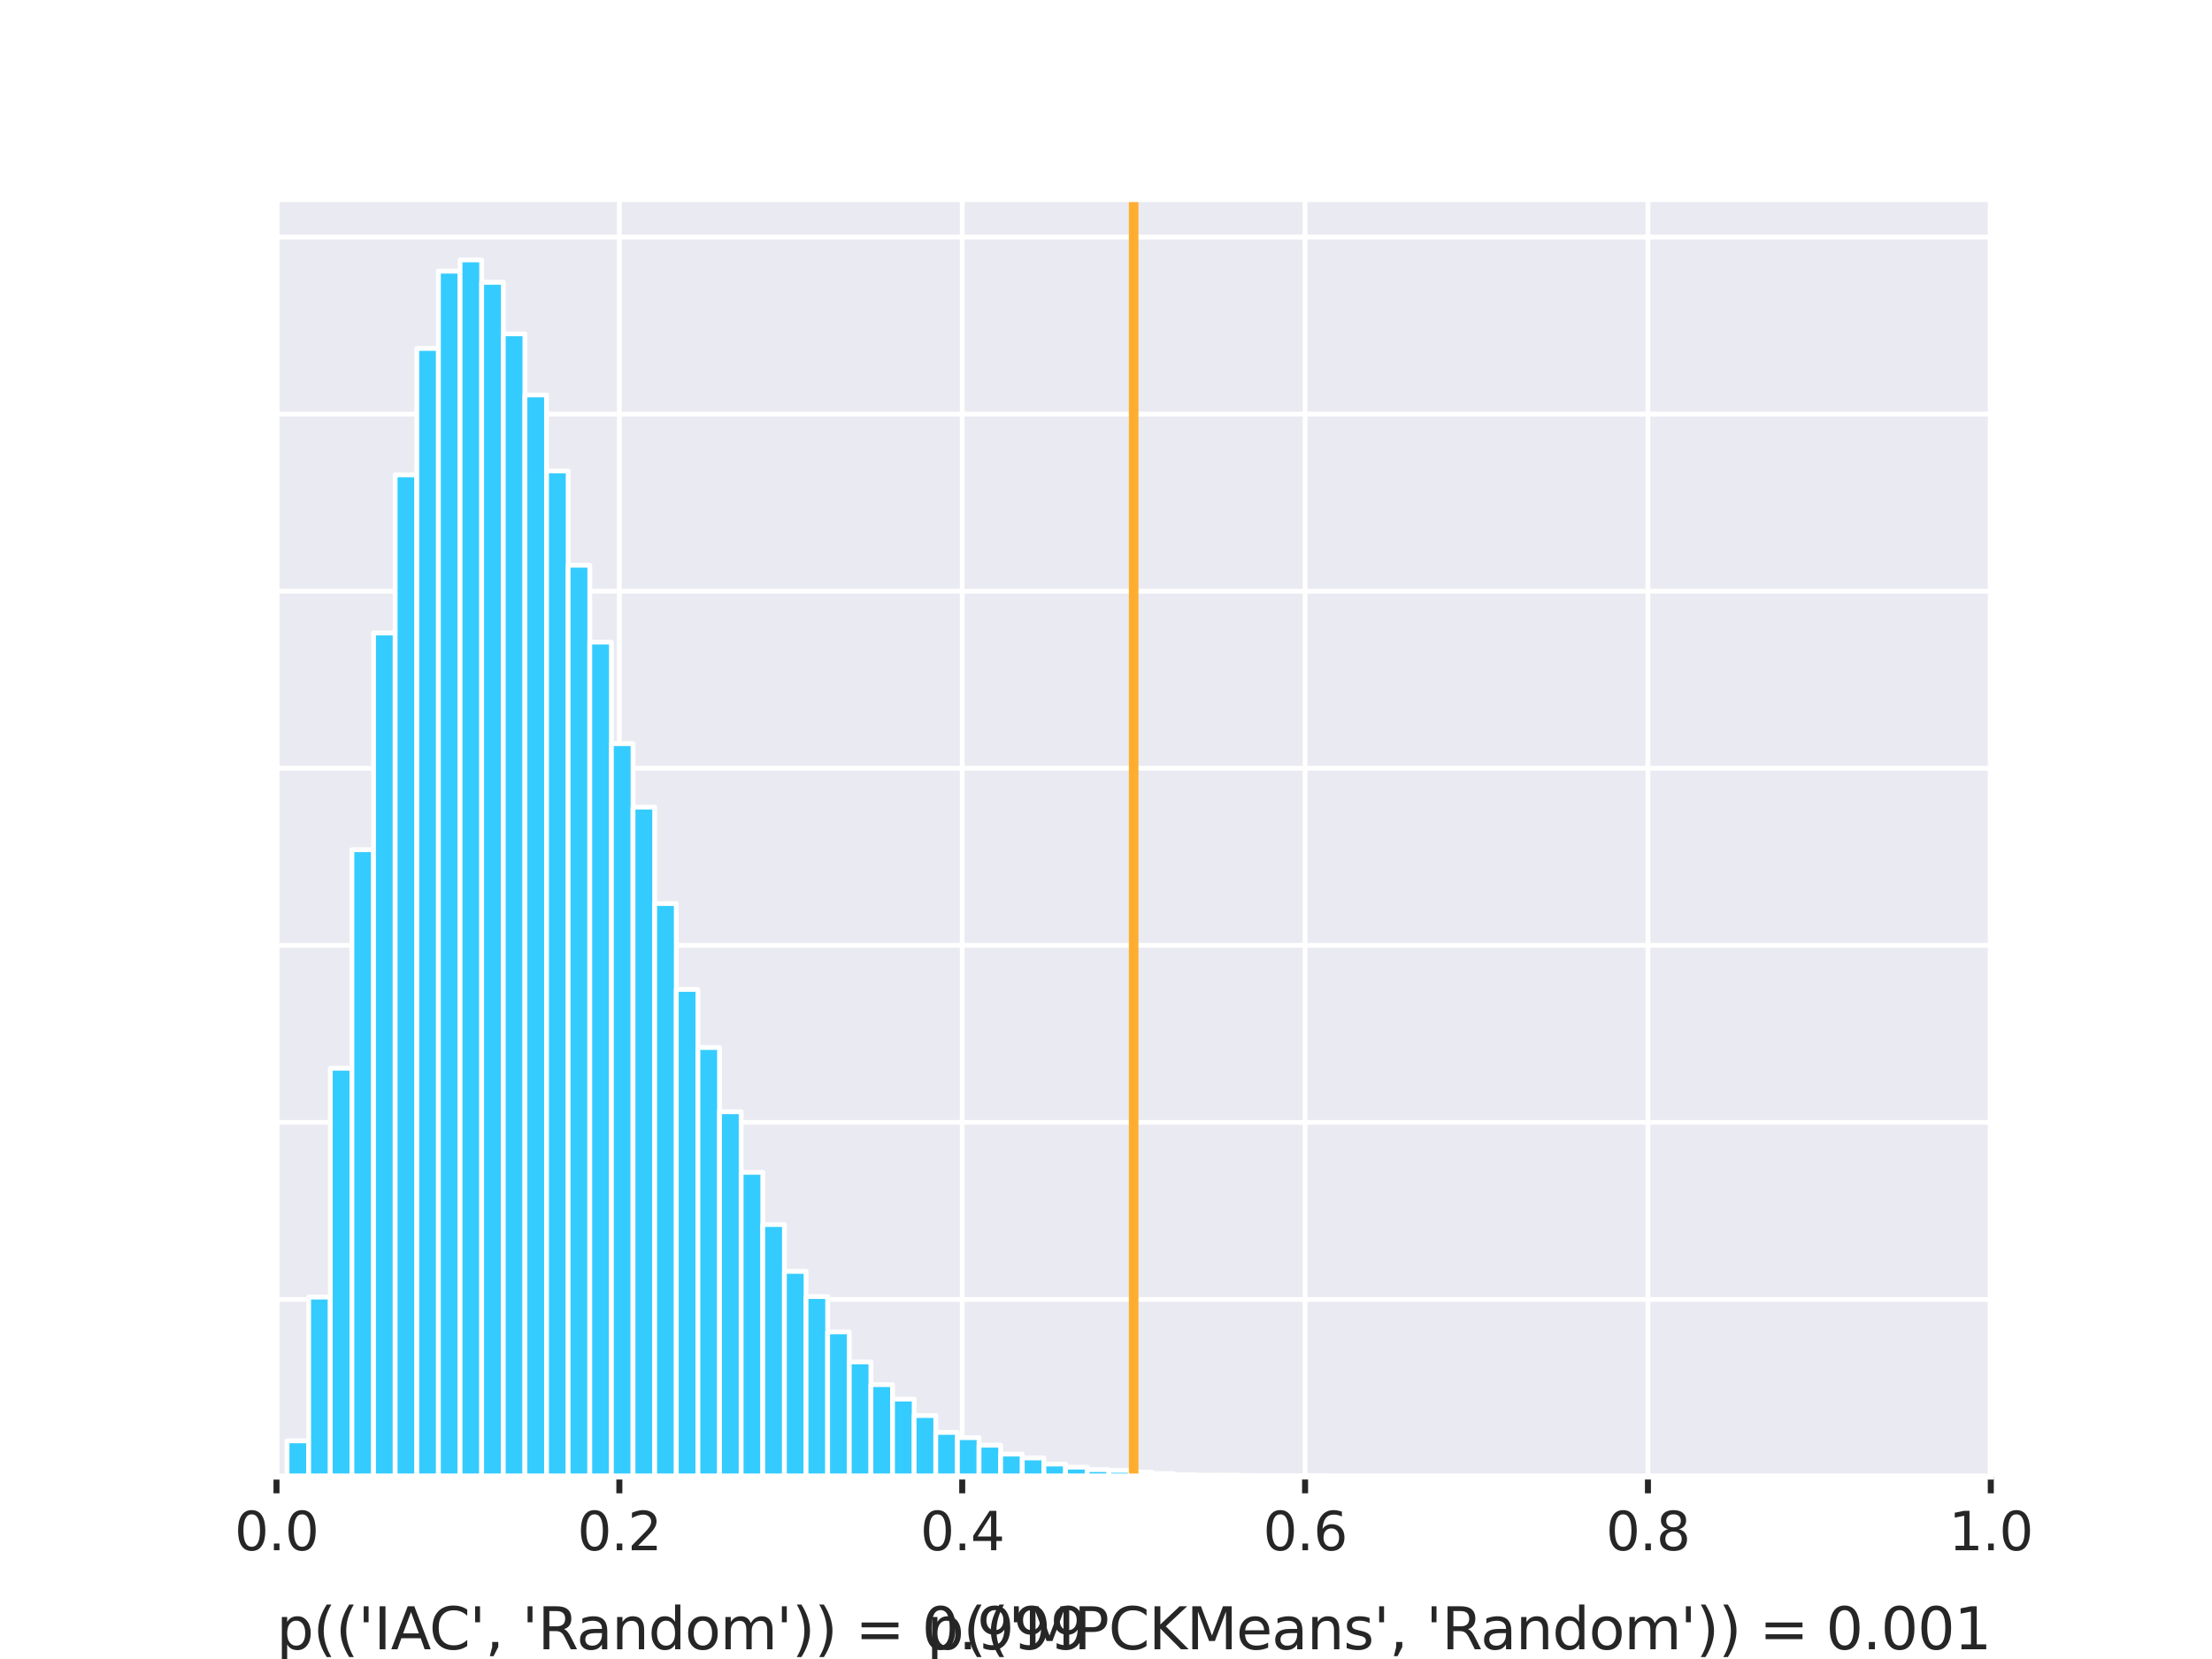 <?xml version="1.0" encoding="utf-8" standalone="no"?>
<!DOCTYPE svg PUBLIC "-//W3C//DTD SVG 1.1//EN"
  "http://www.w3.org/Graphics/SVG/1.1/DTD/svg11.dtd">
<svg xmlns:xlink="http://www.w3.org/1999/xlink" width="460.8pt" height="345.6pt" viewBox="0 0 460.8 345.6" xmlns="http://www.w3.org/2000/svg" version="1.1">
 <defs>
  <style type="text/css">*{stroke-linejoin: round; stroke-linecap: butt}</style>
 </defs>
 <g id="figure_1">
  <g id="patch_1">
   <path d="M 0 345.6 
L 460.8 345.6 
L 460.8 0 
L 0 0 
z
" style="fill: #ffffff"/>
  </g>
  <g id="axes_1">
   <g id="patch_2">
    <path d="M 57.6 307.584 
L 414.72 307.584 
L 414.72 41.472 
L 57.6 41.472 
z
" style="fill: #eaeaf2"/>
   </g>
   <g id="matplotlib.axis_1">
    <g id="xtick_1">
     <g id="line2d_1">
      <path d="M 57.6 307.584 
L 57.6 41.472 
" clip-path="url(#p2b74ff088a)" style="fill: none; stroke: #ffffff; stroke-linecap: round"/>
     </g>
     <g id="line2d_2">
      <defs>
       <path id="m60ada4dffd" d="M 0 0 
L 0 3.5 
" style="stroke: #262626; stroke-width: 1.25"/>
      </defs>
      <g>
       <use xlink:href="#m60ada4dffd" x="57.6" y="307.584" style="fill: #262626; stroke: #262626; stroke-width: 1.25"/>
      </g>
     </g>
     <g id="text_1">
      <!-- 0.0 -->
      <g style="fill: #262626" transform="translate(48.853 322.942) scale(0.11 -0.11)">
       <defs>
        <path id="DejaVuSans-30" d="M 2034 4250 
Q 1547 4250 1301 3770 
Q 1056 3291 1056 2328 
Q 1056 1369 1301 889 
Q 1547 409 2034 409 
Q 2525 409 2770 889 
Q 3016 1369 3016 2328 
Q 3016 3291 2770 3770 
Q 2525 4250 2034 4250 
z
M 2034 4750 
Q 2819 4750 3233 4129 
Q 3647 3509 3647 2328 
Q 3647 1150 3233 529 
Q 2819 -91 2034 -91 
Q 1250 -91 836 529 
Q 422 1150 422 2328 
Q 422 3509 836 4129 
Q 1250 4750 2034 4750 
z
" transform="scale(0.016)"/>
        <path id="DejaVuSans-2e" d="M 684 794 
L 1344 794 
L 1344 0 
L 684 0 
L 684 794 
z
" transform="scale(0.016)"/>
       </defs>
       <use xlink:href="#DejaVuSans-30"/>
       <use xlink:href="#DejaVuSans-2e" x="63.623"/>
       <use xlink:href="#DejaVuSans-30" x="95.41"/>
      </g>
     </g>
    </g>
    <g id="xtick_2">
     <g id="line2d_3">
      <path d="M 129.024 307.584 
L 129.024 41.472 
" clip-path="url(#p2b74ff088a)" style="fill: none; stroke: #ffffff; stroke-linecap: round"/>
     </g>
     <g id="line2d_4">
      <g>
       <use xlink:href="#m60ada4dffd" x="129.024" y="307.584" style="fill: #262626; stroke: #262626; stroke-width: 1.25"/>
      </g>
     </g>
     <g id="text_2">
      <!-- 0.2 -->
      <g style="fill: #262626" transform="translate(120.277 322.942) scale(0.11 -0.11)">
       <defs>
        <path id="DejaVuSans-32" d="M 1228 531 
L 3431 531 
L 3431 0 
L 469 0 
L 469 531 
Q 828 903 1448 1529 
Q 2069 2156 2228 2338 
Q 2531 2678 2651 2914 
Q 2772 3150 2772 3378 
Q 2772 3750 2511 3984 
Q 2250 4219 1831 4219 
Q 1534 4219 1204 4116 
Q 875 4013 500 3803 
L 500 4441 
Q 881 4594 1212 4672 
Q 1544 4750 1819 4750 
Q 2544 4750 2975 4387 
Q 3406 4025 3406 3419 
Q 3406 3131 3298 2873 
Q 3191 2616 2906 2266 
Q 2828 2175 2409 1742 
Q 1991 1309 1228 531 
z
" transform="scale(0.016)"/>
       </defs>
       <use xlink:href="#DejaVuSans-30"/>
       <use xlink:href="#DejaVuSans-2e" x="63.623"/>
       <use xlink:href="#DejaVuSans-32" x="95.41"/>
      </g>
     </g>
    </g>
    <g id="xtick_3">
     <g id="line2d_5">
      <path d="M 200.448 307.584 
L 200.448 41.472 
" clip-path="url(#p2b74ff088a)" style="fill: none; stroke: #ffffff; stroke-linecap: round"/>
     </g>
     <g id="line2d_6">
      <g>
       <use xlink:href="#m60ada4dffd" x="200.448" y="307.584" style="fill: #262626; stroke: #262626; stroke-width: 1.25"/>
      </g>
     </g>
     <g id="text_3">
      <!-- 0.4 -->
      <g style="fill: #262626" transform="translate(191.701 322.942) scale(0.11 -0.11)">
       <defs>
        <path id="DejaVuSans-34" d="M 2419 4116 
L 825 1625 
L 2419 1625 
L 2419 4116 
z
M 2253 4666 
L 3047 4666 
L 3047 1625 
L 3713 1625 
L 3713 1100 
L 3047 1100 
L 3047 0 
L 2419 0 
L 2419 1100 
L 313 1100 
L 313 1709 
L 2253 4666 
z
" transform="scale(0.016)"/>
       </defs>
       <use xlink:href="#DejaVuSans-30"/>
       <use xlink:href="#DejaVuSans-2e" x="63.623"/>
       <use xlink:href="#DejaVuSans-34" x="95.41"/>
      </g>
     </g>
    </g>
    <g id="xtick_4">
     <g id="line2d_7">
      <path d="M 271.872 307.584 
L 271.872 41.472 
" clip-path="url(#p2b74ff088a)" style="fill: none; stroke: #ffffff; stroke-linecap: round"/>
     </g>
     <g id="line2d_8">
      <g>
       <use xlink:href="#m60ada4dffd" x="271.872" y="307.584" style="fill: #262626; stroke: #262626; stroke-width: 1.25"/>
      </g>
     </g>
     <g id="text_4">
      <!-- 0.6 -->
      <g style="fill: #262626" transform="translate(263.125 322.942) scale(0.11 -0.11)">
       <defs>
        <path id="DejaVuSans-36" d="M 2113 2584 
Q 1688 2584 1439 2293 
Q 1191 2003 1191 1497 
Q 1191 994 1439 701 
Q 1688 409 2113 409 
Q 2538 409 2786 701 
Q 3034 994 3034 1497 
Q 3034 2003 2786 2293 
Q 2538 2584 2113 2584 
z
M 3366 4563 
L 3366 3988 
Q 3128 4100 2886 4159 
Q 2644 4219 2406 4219 
Q 1781 4219 1451 3797 
Q 1122 3375 1075 2522 
Q 1259 2794 1537 2939 
Q 1816 3084 2150 3084 
Q 2853 3084 3261 2657 
Q 3669 2231 3669 1497 
Q 3669 778 3244 343 
Q 2819 -91 2113 -91 
Q 1303 -91 875 529 
Q 447 1150 447 2328 
Q 447 3434 972 4092 
Q 1497 4750 2381 4750 
Q 2619 4750 2861 4703 
Q 3103 4656 3366 4563 
z
" transform="scale(0.016)"/>
       </defs>
       <use xlink:href="#DejaVuSans-30"/>
       <use xlink:href="#DejaVuSans-2e" x="63.623"/>
       <use xlink:href="#DejaVuSans-36" x="95.41"/>
      </g>
     </g>
    </g>
    <g id="xtick_5">
     <g id="line2d_9">
      <path d="M 343.296 307.584 
L 343.296 41.472 
" clip-path="url(#p2b74ff088a)" style="fill: none; stroke: #ffffff; stroke-linecap: round"/>
     </g>
     <g id="line2d_10">
      <g>
       <use xlink:href="#m60ada4dffd" x="343.296" y="307.584" style="fill: #262626; stroke: #262626; stroke-width: 1.25"/>
      </g>
     </g>
     <g id="text_5">
      <!-- 0.8 -->
      <g style="fill: #262626" transform="translate(334.549 322.942) scale(0.11 -0.11)">
       <defs>
        <path id="DejaVuSans-38" d="M 2034 2216 
Q 1584 2216 1326 1975 
Q 1069 1734 1069 1313 
Q 1069 891 1326 650 
Q 1584 409 2034 409 
Q 2484 409 2743 651 
Q 3003 894 3003 1313 
Q 3003 1734 2745 1975 
Q 2488 2216 2034 2216 
z
M 1403 2484 
Q 997 2584 770 2862 
Q 544 3141 544 3541 
Q 544 4100 942 4425 
Q 1341 4750 2034 4750 
Q 2731 4750 3128 4425 
Q 3525 4100 3525 3541 
Q 3525 3141 3298 2862 
Q 3072 2584 2669 2484 
Q 3125 2378 3379 2068 
Q 3634 1759 3634 1313 
Q 3634 634 3220 271 
Q 2806 -91 2034 -91 
Q 1263 -91 848 271 
Q 434 634 434 1313 
Q 434 1759 690 2068 
Q 947 2378 1403 2484 
z
M 1172 3481 
Q 1172 3119 1398 2916 
Q 1625 2713 2034 2713 
Q 2441 2713 2670 2916 
Q 2900 3119 2900 3481 
Q 2900 3844 2670 4047 
Q 2441 4250 2034 4250 
Q 1625 4250 1398 4047 
Q 1172 3844 1172 3481 
z
" transform="scale(0.016)"/>
       </defs>
       <use xlink:href="#DejaVuSans-30"/>
       <use xlink:href="#DejaVuSans-2e" x="63.623"/>
       <use xlink:href="#DejaVuSans-38" x="95.41"/>
      </g>
     </g>
    </g>
    <g id="xtick_6">
     <g id="line2d_11">
      <path d="M 414.72 307.584 
L 414.72 41.472 
" clip-path="url(#p2b74ff088a)" style="fill: none; stroke: #ffffff; stroke-linecap: round"/>
     </g>
     <g id="line2d_12">
      <g>
       <use xlink:href="#m60ada4dffd" x="414.72" y="307.584" style="fill: #262626; stroke: #262626; stroke-width: 1.25"/>
      </g>
     </g>
     <g id="text_6">
      <!-- 1.0 -->
      <g style="fill: #262626" transform="translate(405.973 322.942) scale(0.11 -0.11)">
       <defs>
        <path id="DejaVuSans-31" d="M 794 531 
L 1825 531 
L 1825 4091 
L 703 3866 
L 703 4441 
L 1819 4666 
L 2450 4666 
L 2450 531 
L 3481 531 
L 3481 0 
L 794 0 
L 794 531 
z
" transform="scale(0.016)"/>
       </defs>
       <use xlink:href="#DejaVuSans-31"/>
       <use xlink:href="#DejaVuSans-2e" x="63.623"/>
       <use xlink:href="#DejaVuSans-30" x="95.41"/>
      </g>
     </g>
    </g>
   </g>
   <g id="matplotlib.axis_2">
    <g id="ytick_1">
     <g id="line2d_13">
      <path d="M 57.6 307.584 
L 414.72 307.584 
" clip-path="url(#p2b74ff088a)" style="fill: none; stroke: #ffffff; stroke-linecap: round"/>
     </g>
    </g>
    <g id="ytick_2">
     <g id="line2d_14">
      <path d="M 57.6 270.699 
L 414.72 270.699 
" clip-path="url(#p2b74ff088a)" style="fill: none; stroke: #ffffff; stroke-linecap: round"/>
     </g>
    </g>
    <g id="ytick_3">
     <g id="line2d_15">
      <path d="M 57.6 233.813 
L 414.72 233.813 
" clip-path="url(#p2b74ff088a)" style="fill: none; stroke: #ffffff; stroke-linecap: round"/>
     </g>
    </g>
    <g id="ytick_4">
     <g id="line2d_16">
      <path d="M 57.6 196.928 
L 414.72 196.928 
" clip-path="url(#p2b74ff088a)" style="fill: none; stroke: #ffffff; stroke-linecap: round"/>
     </g>
    </g>
    <g id="ytick_5">
     <g id="line2d_17">
      <path d="M 57.6 160.042 
L 414.72 160.042 
" clip-path="url(#p2b74ff088a)" style="fill: none; stroke: #ffffff; stroke-linecap: round"/>
     </g>
    </g>
    <g id="ytick_6">
     <g id="line2d_18">
      <path d="M 57.6 123.157 
L 414.72 123.157 
" clip-path="url(#p2b74ff088a)" style="fill: none; stroke: #ffffff; stroke-linecap: round"/>
     </g>
    </g>
    <g id="ytick_7">
     <g id="line2d_19">
      <path d="M 57.6 86.271 
L 414.72 86.271 
" clip-path="url(#p2b74ff088a)" style="fill: none; stroke: #ffffff; stroke-linecap: round"/>
     </g>
    </g>
    <g id="ytick_8">
     <g id="line2d_20">
      <path d="M 57.6 49.386 
L 414.72 49.386 
" clip-path="url(#p2b74ff088a)" style="fill: none; stroke: #ffffff; stroke-linecap: round"/>
     </g>
    </g>
   </g>
   <g id="patch_3">
    <path d="M 59.795 307.584 
L 64.3 307.584 
L 64.3 300.152 
L 59.795 300.152 
z
" clip-path="url(#p2b74ff088a)" style="fill: #34ccff; stroke: #ffffff; stroke-linejoin: miter"/>
   </g>
   <g id="patch_4">
    <path d="M 64.3 307.584 
L 68.805 307.584 
L 68.805 270.201 
L 64.3 270.201 
z
" clip-path="url(#p2b74ff088a)" style="fill: #34ccff; stroke: #ffffff; stroke-linejoin: miter"/>
   </g>
   <g id="patch_5">
    <path d="M 68.805 307.584 
L 73.31 307.584 
L 73.31 222.545 
L 68.805 222.545 
z
" clip-path="url(#p2b74ff088a)" style="fill: #34ccff; stroke: #ffffff; stroke-linejoin: miter"/>
   </g>
   <g id="patch_6">
    <path d="M 73.31 307.584 
L 77.814 307.584 
L 77.814 177.009 
L 73.31 177.009 
z
" clip-path="url(#p2b74ff088a)" style="fill: #34ccff; stroke: #ffffff; stroke-linejoin: miter"/>
   </g>
   <g id="patch_7">
    <path d="M 77.814 307.584 
L 82.319 307.584 
L 82.319 131.862 
L 77.814 131.862 
z
" clip-path="url(#p2b74ff088a)" style="fill: #34ccff; stroke: #ffffff; stroke-linejoin: miter"/>
   </g>
   <g id="patch_8">
    <path d="M 82.319 307.584 
L 86.824 307.584 
L 86.824 98.923 
L 82.319 98.923 
z
" clip-path="url(#p2b74ff088a)" style="fill: #34ccff; stroke: #ffffff; stroke-linejoin: miter"/>
   </g>
   <g id="patch_9">
    <path d="M 86.824 307.584 
L 91.329 307.584 
L 91.329 72.587 
L 86.824 72.587 
z
" clip-path="url(#p2b74ff088a)" style="fill: #34ccff; stroke: #ffffff; stroke-linejoin: miter"/>
   </g>
   <g id="patch_10">
    <path d="M 91.329 307.584 
L 95.834 307.584 
L 95.834 56.486 
L 91.329 56.486 
z
" clip-path="url(#p2b74ff088a)" style="fill: #34ccff; stroke: #ffffff; stroke-linejoin: miter"/>
   </g>
   <g id="patch_11">
    <path d="M 95.834 307.584 
L 100.338 307.584 
L 100.338 54.144 
L 95.834 54.144 
z
" clip-path="url(#p2b74ff088a)" style="fill: #34ccff; stroke: #ffffff; stroke-linejoin: miter"/>
   </g>
   <g id="patch_12">
    <path d="M 100.338 307.584 
L 104.843 307.584 
L 104.843 58.81 
L 100.338 58.81 
z
" clip-path="url(#p2b74ff088a)" style="fill: #34ccff; stroke: #ffffff; stroke-linejoin: miter"/>
   </g>
   <g id="patch_13">
    <path d="M 104.843 307.584 
L 109.348 307.584 
L 109.348 69.544 
L 104.843 69.544 
z
" clip-path="url(#p2b74ff088a)" style="fill: #34ccff; stroke: #ffffff; stroke-linejoin: miter"/>
   </g>
   <g id="patch_14">
    <path d="M 109.348 307.584 
L 113.853 307.584 
L 113.853 82.288 
L 109.348 82.288 
z
" clip-path="url(#p2b74ff088a)" style="fill: #34ccff; stroke: #ffffff; stroke-linejoin: miter"/>
   </g>
   <g id="patch_15">
    <path d="M 113.853 307.584 
L 118.358 307.584 
L 118.358 98.111 
L 113.853 98.111 
z
" clip-path="url(#p2b74ff088a)" style="fill: #34ccff; stroke: #ffffff; stroke-linejoin: miter"/>
   </g>
   <g id="patch_16">
    <path d="M 118.358 307.584 
L 122.862 307.584 
L 122.862 117.753 
L 118.358 117.753 
z
" clip-path="url(#p2b74ff088a)" style="fill: #34ccff; stroke: #ffffff; stroke-linejoin: miter"/>
   </g>
   <g id="patch_17">
    <path d="M 122.862 307.584 
L 127.367 307.584 
L 127.367 133.761 
L 122.862 133.761 
z
" clip-path="url(#p2b74ff088a)" style="fill: #34ccff; stroke: #ffffff; stroke-linejoin: miter"/>
   </g>
   <g id="patch_18">
    <path d="M 127.367 307.584 
L 131.872 307.584 
L 131.872 154.915 
L 127.367 154.915 
z
" clip-path="url(#p2b74ff088a)" style="fill: #34ccff; stroke: #ffffff; stroke-linejoin: miter"/>
   </g>
   <g id="patch_19">
    <path d="M 131.872 307.584 
L 136.377 307.584 
L 136.377 168.139 
L 131.872 168.139 
z
" clip-path="url(#p2b74ff088a)" style="fill: #34ccff; stroke: #ffffff; stroke-linejoin: miter"/>
   </g>
   <g id="patch_20">
    <path d="M 136.377 307.584 
L 140.882 307.584 
L 140.882 188.223 
L 136.377 188.223 
z
" clip-path="url(#p2b74ff088a)" style="fill: #34ccff; stroke: #ffffff; stroke-linejoin: miter"/>
   </g>
   <g id="patch_21">
    <path d="M 140.882 307.584 
L 145.387 307.584 
L 145.387 206.112 
L 140.882 206.112 
z
" clip-path="url(#p2b74ff088a)" style="fill: #34ccff; stroke: #ffffff; stroke-linejoin: miter"/>
   </g>
   <g id="patch_22">
    <path d="M 145.387 307.584 
L 149.891 307.584 
L 149.891 218.211 
L 145.387 218.211 
z
" clip-path="url(#p2b74ff088a)" style="fill: #34ccff; stroke: #ffffff; stroke-linejoin: miter"/>
   </g>
   <g id="patch_23">
    <path d="M 149.891 307.584 
L 154.396 307.584 
L 154.396 231.6 
L 149.891 231.6 
z
" clip-path="url(#p2b74ff088a)" style="fill: #34ccff; stroke: #ffffff; stroke-linejoin: miter"/>
   </g>
   <g id="patch_24">
    <path d="M 154.396 307.584 
L 158.901 307.584 
L 158.901 244.215 
L 154.396 244.215 
z
" clip-path="url(#p2b74ff088a)" style="fill: #34ccff; stroke: #ffffff; stroke-linejoin: miter"/>
   </g>
   <g id="patch_25">
    <path d="M 158.901 307.584 
L 163.406 307.584 
L 163.406 255.096 
L 158.901 255.096 
z
" clip-path="url(#p2b74ff088a)" style="fill: #34ccff; stroke: #ffffff; stroke-linejoin: miter"/>
   </g>
   <g id="patch_26">
    <path d="M 163.406 307.584 
L 167.911 307.584 
L 167.911 264.852 
L 163.406 264.852 
z
" clip-path="url(#p2b74ff088a)" style="fill: #34ccff; stroke: #ffffff; stroke-linejoin: miter"/>
   </g>
   <g id="patch_27">
    <path d="M 167.911 307.584 
L 172.415 307.584 
L 172.415 270.09 
L 167.911 270.09 
z
" clip-path="url(#p2b74ff088a)" style="fill: #34ccff; stroke: #ffffff; stroke-linejoin: miter"/>
   </g>
   <g id="patch_28">
    <path d="M 172.415 307.584 
L 176.92 307.584 
L 176.92 277.467 
L 172.415 277.467 
z
" clip-path="url(#p2b74ff088a)" style="fill: #34ccff; stroke: #ffffff; stroke-linejoin: miter"/>
   </g>
   <g id="patch_29">
    <path d="M 176.92 307.584 
L 181.425 307.584 
L 181.425 283.719 
L 176.92 283.719 
z
" clip-path="url(#p2b74ff088a)" style="fill: #34ccff; stroke: #ffffff; stroke-linejoin: miter"/>
   </g>
   <g id="patch_30">
    <path d="M 181.425 307.584 
L 185.93 307.584 
L 185.93 288.44 
L 181.425 288.44 
z
" clip-path="url(#p2b74ff088a)" style="fill: #34ccff; stroke: #ffffff; stroke-linejoin: miter"/>
   </g>
   <g id="patch_31">
    <path d="M 185.93 307.584 
L 190.435 307.584 
L 190.435 291.465 
L 185.93 291.465 
z
" clip-path="url(#p2b74ff088a)" style="fill: #34ccff; stroke: #ffffff; stroke-linejoin: miter"/>
   </g>
   <g id="patch_32">
    <path d="M 190.435 307.584 
L 194.939 307.584 
L 194.939 294.877 
L 190.435 294.877 
z
" clip-path="url(#p2b74ff088a)" style="fill: #34ccff; stroke: #ffffff; stroke-linejoin: miter"/>
   </g>
   <g id="patch_33">
    <path d="M 194.939 307.584 
L 199.444 307.584 
L 199.444 298.4 
L 194.939 298.4 
z
" clip-path="url(#p2b74ff088a)" style="fill: #34ccff; stroke: #ffffff; stroke-linejoin: miter"/>
   </g>
   <g id="patch_34">
    <path d="M 199.444 307.584 
L 203.949 307.584 
L 203.949 299.488 
L 199.444 299.488 
z
" clip-path="url(#p2b74ff088a)" style="fill: #34ccff; stroke: #ffffff; stroke-linejoin: miter"/>
   </g>
   <g id="patch_35">
    <path d="M 203.949 307.584 
L 208.454 307.584 
L 208.454 301.055 
L 203.949 301.055 
z
" clip-path="url(#p2b74ff088a)" style="fill: #34ccff; stroke: #ffffff; stroke-linejoin: miter"/>
   </g>
   <g id="patch_36">
    <path d="M 208.454 307.584 
L 212.959 307.584 
L 212.959 302.918 
L 208.454 302.918 
z
" clip-path="url(#p2b74ff088a)" style="fill: #34ccff; stroke: #ffffff; stroke-linejoin: miter"/>
   </g>
   <g id="patch_37">
    <path d="M 212.959 307.584 
L 217.464 307.584 
L 217.464 303.711 
L 212.959 303.711 
z
" clip-path="url(#p2b74ff088a)" style="fill: #34ccff; stroke: #ffffff; stroke-linejoin: miter"/>
   </g>
   <g id="patch_38">
    <path d="M 217.464 307.584 
L 221.968 307.584 
L 221.968 304.984 
L 217.464 304.984 
z
" clip-path="url(#p2b74ff088a)" style="fill: #34ccff; stroke: #ffffff; stroke-linejoin: miter"/>
   </g>
   <g id="patch_39">
    <path d="M 221.968 307.584 
L 226.473 307.584 
L 226.473 305.629 
L 221.968 305.629 
z
" clip-path="url(#p2b74ff088a)" style="fill: #34ccff; stroke: #ffffff; stroke-linejoin: miter"/>
   </g>
   <g id="patch_40">
    <path d="M 226.473 307.584 
L 230.978 307.584 
L 230.978 306.145 
L 226.473 306.145 
z
" clip-path="url(#p2b74ff088a)" style="fill: #34ccff; stroke: #ffffff; stroke-linejoin: miter"/>
   </g>
   <g id="patch_41">
    <path d="M 230.978 307.584 
L 235.483 307.584 
L 235.483 306.311 
L 230.978 306.311 
z
" clip-path="url(#p2b74ff088a)" style="fill: #34ccff; stroke: #ffffff; stroke-linejoin: miter"/>
   </g>
   <g id="patch_42">
    <path d="M 235.483 307.584 
L 239.988 307.584 
L 239.988 306.662 
L 235.483 306.662 
z
" clip-path="url(#p2b74ff088a)" style="fill: #34ccff; stroke: #ffffff; stroke-linejoin: miter"/>
   </g>
   <g id="patch_43">
    <path d="M 239.988 307.584 
L 244.492 307.584 
L 244.492 306.975 
L 239.988 306.975 
z
" clip-path="url(#p2b74ff088a)" style="fill: #34ccff; stroke: #ffffff; stroke-linejoin: miter"/>
   </g>
   <g id="patch_44">
    <path d="M 244.492 307.584 
L 248.997 307.584 
L 248.997 307.215 
L 244.492 307.215 
z
" clip-path="url(#p2b74ff088a)" style="fill: #34ccff; stroke: #ffffff; stroke-linejoin: miter"/>
   </g>
   <g id="patch_45">
    <path d="M 248.997 307.584 
L 253.502 307.584 
L 253.502 307.307 
L 248.997 307.307 
z
" clip-path="url(#p2b74ff088a)" style="fill: #34ccff; stroke: #ffffff; stroke-linejoin: miter"/>
   </g>
   <g id="patch_46">
    <path d="M 253.502 307.584 
L 258.007 307.584 
L 258.007 307.307 
L 253.502 307.307 
z
" clip-path="url(#p2b74ff088a)" style="fill: #34ccff; stroke: #ffffff; stroke-linejoin: miter"/>
   </g>
   <g id="patch_47">
    <path d="M 258.007 307.584 
L 262.512 307.584 
L 262.512 307.381 
L 258.007 307.381 
z
" clip-path="url(#p2b74ff088a)" style="fill: #34ccff; stroke: #ffffff; stroke-linejoin: miter"/>
   </g>
   <g id="patch_48">
    <path d="M 262.512 307.584 
L 267.017 307.584 
L 267.017 307.492 
L 262.512 307.492 
z
" clip-path="url(#p2b74ff088a)" style="fill: #34ccff; stroke: #ffffff; stroke-linejoin: miter"/>
   </g>
   <g id="patch_49">
    <path d="M 267.017 307.584 
L 271.521 307.584 
L 271.521 307.492 
L 267.017 307.492 
z
" clip-path="url(#p2b74ff088a)" style="fill: #34ccff; stroke: #ffffff; stroke-linejoin: miter"/>
   </g>
   <g id="patch_50">
    <path d="M 271.521 307.584 
L 276.026 307.584 
L 276.026 307.436 
L 271.521 307.436 
z
" clip-path="url(#p2b74ff088a)" style="fill: #34ccff; stroke: #ffffff; stroke-linejoin: miter"/>
   </g>
   <g id="patch_51">
    <path d="M 276.026 307.584 
L 280.531 307.584 
L 280.531 307.584 
L 276.026 307.584 
z
" clip-path="url(#p2b74ff088a)" style="fill: #34ccff; stroke: #ffffff; stroke-linejoin: miter"/>
   </g>
   <g id="patch_52">
    <path d="M 280.531 307.584 
L 285.036 307.584 
L 285.036 307.566 
L 280.531 307.566 
z
" clip-path="url(#p2b74ff088a)" style="fill: #34ccff; stroke: #ffffff; stroke-linejoin: miter"/>
   </g>
   <g id="line2d_21">
    <path d="M 236.16 307.584 
L 236.16 41.472 
" clip-path="url(#p2b74ff088a)" style="fill: none; stroke: #ffad2f; stroke-width: 2; stroke-linecap: round"/>
   </g>
   <g id="patch_53">
    <path d="M 57.6 307.584 
L 57.6 41.472 
" style="fill: none; stroke: #ffffff; stroke-width: 1.25; stroke-linejoin: miter; stroke-linecap: square"/>
   </g>
   <g id="patch_54">
    <path d="M 414.72 307.584 
L 414.72 41.472 
" style="fill: none; stroke: #ffffff; stroke-width: 1.25; stroke-linejoin: miter; stroke-linecap: square"/>
   </g>
   <g id="patch_55">
    <path d="M 57.6 307.584 
L 414.72 307.584 
" style="fill: none; stroke: #ffffff; stroke-width: 1.25; stroke-linejoin: miter; stroke-linecap: square"/>
   </g>
   <g id="patch_56">
    <path d="M 57.6 41.472 
L 414.72 41.472 
" style="fill: none; stroke: #ffffff; stroke-width: 1.25; stroke-linejoin: miter; stroke-linecap: square"/>
   </g>
   <g id="text_7">
    <!--  -->
    <g style="fill: #262626" transform="translate(57.6 316.702) scale(0.12 -0.12)"/>
    <!--  -->
    <g style="fill: #262626" transform="translate(57.6 330.139) scale(0.12 -0.12)"/>
    <!-- p(('IAC', 'Random')) = 0.999 -->
    <g style="fill: #262626" transform="translate(57.6 343.577) scale(0.12 -0.12)">
     <defs>
      <path id="DejaVuSans-70" d="M 1159 525 
L 1159 -1331 
L 581 -1331 
L 581 3500 
L 1159 3500 
L 1159 2969 
Q 1341 3281 1617 3432 
Q 1894 3584 2278 3584 
Q 2916 3584 3314 3078 
Q 3713 2572 3713 1747 
Q 3713 922 3314 415 
Q 2916 -91 2278 -91 
Q 1894 -91 1617 61 
Q 1341 213 1159 525 
z
M 3116 1747 
Q 3116 2381 2855 2742 
Q 2594 3103 2138 3103 
Q 1681 3103 1420 2742 
Q 1159 2381 1159 1747 
Q 1159 1113 1420 752 
Q 1681 391 2138 391 
Q 2594 391 2855 752 
Q 3116 1113 3116 1747 
z
" transform="scale(0.016)"/>
      <path id="DejaVuSans-28" d="M 1984 4856 
Q 1566 4138 1362 3434 
Q 1159 2731 1159 2009 
Q 1159 1288 1364 580 
Q 1569 -128 1984 -844 
L 1484 -844 
Q 1016 -109 783 600 
Q 550 1309 550 2009 
Q 550 2706 781 3412 
Q 1013 4119 1484 4856 
L 1984 4856 
z
" transform="scale(0.016)"/>
      <path id="DejaVuSans-27" d="M 1147 4666 
L 1147 2931 
L 616 2931 
L 616 4666 
L 1147 4666 
z
" transform="scale(0.016)"/>
      <path id="DejaVuSans-49" d="M 628 4666 
L 1259 4666 
L 1259 0 
L 628 0 
L 628 4666 
z
" transform="scale(0.016)"/>
      <path id="DejaVuSans-41" d="M 2188 4044 
L 1331 1722 
L 3047 1722 
L 2188 4044 
z
M 1831 4666 
L 2547 4666 
L 4325 0 
L 3669 0 
L 3244 1197 
L 1141 1197 
L 716 0 
L 50 0 
L 1831 4666 
z
" transform="scale(0.016)"/>
      <path id="DejaVuSans-43" d="M 4122 4306 
L 4122 3641 
Q 3803 3938 3442 4084 
Q 3081 4231 2675 4231 
Q 1875 4231 1450 3742 
Q 1025 3253 1025 2328 
Q 1025 1406 1450 917 
Q 1875 428 2675 428 
Q 3081 428 3442 575 
Q 3803 722 4122 1019 
L 4122 359 
Q 3791 134 3420 21 
Q 3050 -91 2638 -91 
Q 1578 -91 968 557 
Q 359 1206 359 2328 
Q 359 3453 968 4101 
Q 1578 4750 2638 4750 
Q 3056 4750 3426 4639 
Q 3797 4528 4122 4306 
z
" transform="scale(0.016)"/>
      <path id="DejaVuSans-2c" d="M 750 794 
L 1409 794 
L 1409 256 
L 897 -744 
L 494 -744 
L 750 256 
L 750 794 
z
" transform="scale(0.016)"/>
      <path id="DejaVuSans-20" transform="scale(0.016)"/>
      <path id="DejaVuSans-52" d="M 2841 2188 
Q 3044 2119 3236 1894 
Q 3428 1669 3622 1275 
L 4263 0 
L 3584 0 
L 2988 1197 
Q 2756 1666 2539 1819 
Q 2322 1972 1947 1972 
L 1259 1972 
L 1259 0 
L 628 0 
L 628 4666 
L 2053 4666 
Q 2853 4666 3247 4331 
Q 3641 3997 3641 3322 
Q 3641 2881 3436 2590 
Q 3231 2300 2841 2188 
z
M 1259 4147 
L 1259 2491 
L 2053 2491 
Q 2509 2491 2742 2702 
Q 2975 2913 2975 3322 
Q 2975 3731 2742 3939 
Q 2509 4147 2053 4147 
L 1259 4147 
z
" transform="scale(0.016)"/>
      <path id="DejaVuSans-61" d="M 2194 1759 
Q 1497 1759 1228 1600 
Q 959 1441 959 1056 
Q 959 750 1161 570 
Q 1363 391 1709 391 
Q 2188 391 2477 730 
Q 2766 1069 2766 1631 
L 2766 1759 
L 2194 1759 
z
M 3341 1997 
L 3341 0 
L 2766 0 
L 2766 531 
Q 2569 213 2275 61 
Q 1981 -91 1556 -91 
Q 1019 -91 701 211 
Q 384 513 384 1019 
Q 384 1609 779 1909 
Q 1175 2209 1959 2209 
L 2766 2209 
L 2766 2266 
Q 2766 2663 2505 2880 
Q 2244 3097 1772 3097 
Q 1472 3097 1187 3025 
Q 903 2953 641 2809 
L 641 3341 
Q 956 3463 1253 3523 
Q 1550 3584 1831 3584 
Q 2591 3584 2966 3190 
Q 3341 2797 3341 1997 
z
" transform="scale(0.016)"/>
      <path id="DejaVuSans-6e" d="M 3513 2113 
L 3513 0 
L 2938 0 
L 2938 2094 
Q 2938 2591 2744 2837 
Q 2550 3084 2163 3084 
Q 1697 3084 1428 2787 
Q 1159 2491 1159 1978 
L 1159 0 
L 581 0 
L 581 3500 
L 1159 3500 
L 1159 2956 
Q 1366 3272 1645 3428 
Q 1925 3584 2291 3584 
Q 2894 3584 3203 3211 
Q 3513 2838 3513 2113 
z
" transform="scale(0.016)"/>
      <path id="DejaVuSans-64" d="M 2906 2969 
L 2906 4863 
L 3481 4863 
L 3481 0 
L 2906 0 
L 2906 525 
Q 2725 213 2448 61 
Q 2172 -91 1784 -91 
Q 1150 -91 751 415 
Q 353 922 353 1747 
Q 353 2572 751 3078 
Q 1150 3584 1784 3584 
Q 2172 3584 2448 3432 
Q 2725 3281 2906 2969 
z
M 947 1747 
Q 947 1113 1208 752 
Q 1469 391 1925 391 
Q 2381 391 2643 752 
Q 2906 1113 2906 1747 
Q 2906 2381 2643 2742 
Q 2381 3103 1925 3103 
Q 1469 3103 1208 2742 
Q 947 2381 947 1747 
z
" transform="scale(0.016)"/>
      <path id="DejaVuSans-6f" d="M 1959 3097 
Q 1497 3097 1228 2736 
Q 959 2375 959 1747 
Q 959 1119 1226 758 
Q 1494 397 1959 397 
Q 2419 397 2687 759 
Q 2956 1122 2956 1747 
Q 2956 2369 2687 2733 
Q 2419 3097 1959 3097 
z
M 1959 3584 
Q 2709 3584 3137 3096 
Q 3566 2609 3566 1747 
Q 3566 888 3137 398 
Q 2709 -91 1959 -91 
Q 1206 -91 779 398 
Q 353 888 353 1747 
Q 353 2609 779 3096 
Q 1206 3584 1959 3584 
z
" transform="scale(0.016)"/>
      <path id="DejaVuSans-6d" d="M 3328 2828 
Q 3544 3216 3844 3400 
Q 4144 3584 4550 3584 
Q 5097 3584 5394 3201 
Q 5691 2819 5691 2113 
L 5691 0 
L 5113 0 
L 5113 2094 
Q 5113 2597 4934 2840 
Q 4756 3084 4391 3084 
Q 3944 3084 3684 2787 
Q 3425 2491 3425 1978 
L 3425 0 
L 2847 0 
L 2847 2094 
Q 2847 2600 2669 2842 
Q 2491 3084 2119 3084 
Q 1678 3084 1418 2786 
Q 1159 2488 1159 1978 
L 1159 0 
L 581 0 
L 581 3500 
L 1159 3500 
L 1159 2956 
Q 1356 3278 1631 3431 
Q 1906 3584 2284 3584 
Q 2666 3584 2933 3390 
Q 3200 3197 3328 2828 
z
" transform="scale(0.016)"/>
      <path id="DejaVuSans-29" d="M 513 4856 
L 1013 4856 
Q 1481 4119 1714 3412 
Q 1947 2706 1947 2009 
Q 1947 1309 1714 600 
Q 1481 -109 1013 -844 
L 513 -844 
Q 928 -128 1133 580 
Q 1338 1288 1338 2009 
Q 1338 2731 1133 3434 
Q 928 4138 513 4856 
z
" transform="scale(0.016)"/>
      <path id="DejaVuSans-3d" d="M 678 2906 
L 4684 2906 
L 4684 2381 
L 678 2381 
L 678 2906 
z
M 678 1631 
L 4684 1631 
L 4684 1100 
L 678 1100 
L 678 1631 
z
" transform="scale(0.016)"/>
      <path id="DejaVuSans-39" d="M 703 97 
L 703 672 
Q 941 559 1184 500 
Q 1428 441 1663 441 
Q 2288 441 2617 861 
Q 2947 1281 2994 2138 
Q 2813 1869 2534 1725 
Q 2256 1581 1919 1581 
Q 1219 1581 811 2004 
Q 403 2428 403 3163 
Q 403 3881 828 4315 
Q 1253 4750 1959 4750 
Q 2769 4750 3195 4129 
Q 3622 3509 3622 2328 
Q 3622 1225 3098 567 
Q 2575 -91 1691 -91 
Q 1453 -91 1209 -44 
Q 966 3 703 97 
z
M 1959 2075 
Q 2384 2075 2632 2365 
Q 2881 2656 2881 3163 
Q 2881 3666 2632 3958 
Q 2384 4250 1959 4250 
Q 1534 4250 1286 3958 
Q 1038 3666 1038 3163 
Q 1038 2656 1286 2365 
Q 1534 2075 1959 2075 
z
" transform="scale(0.016)"/>
     </defs>
     <use xlink:href="#DejaVuSans-70"/>
     <use xlink:href="#DejaVuSans-28" x="63.477"/>
     <use xlink:href="#DejaVuSans-28" x="102.49"/>
     <use xlink:href="#DejaVuSans-27" x="141.504"/>
     <use xlink:href="#DejaVuSans-49" x="168.994"/>
     <use xlink:href="#DejaVuSans-41" x="198.486"/>
     <use xlink:href="#DejaVuSans-43" x="265.145"/>
     <use xlink:href="#DejaVuSans-27" x="334.969"/>
     <use xlink:href="#DejaVuSans-2c" x="362.459"/>
     <use xlink:href="#DejaVuSans-20" x="394.246"/>
     <use xlink:href="#DejaVuSans-27" x="426.033"/>
     <use xlink:href="#DejaVuSans-52" x="453.523"/>
     <use xlink:href="#DejaVuSans-61" x="520.756"/>
     <use xlink:href="#DejaVuSans-6e" x="582.035"/>
     <use xlink:href="#DejaVuSans-64" x="645.414"/>
     <use xlink:href="#DejaVuSans-6f" x="708.891"/>
     <use xlink:href="#DejaVuSans-6d" x="770.072"/>
     <use xlink:href="#DejaVuSans-27" x="867.484"/>
     <use xlink:href="#DejaVuSans-29" x="894.975"/>
     <use xlink:href="#DejaVuSans-29" x="933.988"/>
     <use xlink:href="#DejaVuSans-20" x="973.002"/>
     <use xlink:href="#DejaVuSans-3d" x="1004.789"/>
     <use xlink:href="#DejaVuSans-20" x="1088.578"/>
     <use xlink:href="#DejaVuSans-30" x="1120.365"/>
     <use xlink:href="#DejaVuSans-2e" x="1183.988"/>
     <use xlink:href="#DejaVuSans-39" x="1215.775"/>
     <use xlink:href="#DejaVuSans-39" x="1279.398"/>
     <use xlink:href="#DejaVuSans-39" x="1343.021"/>
    </g>
   </g>
   <g id="text_8">
    <!--  -->
    <g style="fill: #262626" transform="translate(414.72 316.702) scale(0.12 -0.12)"/>
    <!--  -->
    <g style="fill: #262626" transform="translate(414.72 330.139) scale(0.12 -0.12)"/>
    <!-- p(('MPCKMeans', 'Random')) = 0.001 -->
    <g style="fill: #262626" transform="translate(193.056 343.577) scale(0.12 -0.12)">
     <defs>
      <path id="DejaVuSans-4d" d="M 628 4666 
L 1569 4666 
L 2759 1491 
L 3956 4666 
L 4897 4666 
L 4897 0 
L 4281 0 
L 4281 4097 
L 3078 897 
L 2444 897 
L 1241 4097 
L 1241 0 
L 628 0 
L 628 4666 
z
" transform="scale(0.016)"/>
      <path id="DejaVuSans-50" d="M 1259 4147 
L 1259 2394 
L 2053 2394 
Q 2494 2394 2734 2622 
Q 2975 2850 2975 3272 
Q 2975 3691 2734 3919 
Q 2494 4147 2053 4147 
L 1259 4147 
z
M 628 4666 
L 2053 4666 
Q 2838 4666 3239 4311 
Q 3641 3956 3641 3272 
Q 3641 2581 3239 2228 
Q 2838 1875 2053 1875 
L 1259 1875 
L 1259 0 
L 628 0 
L 628 4666 
z
" transform="scale(0.016)"/>
      <path id="DejaVuSans-4b" d="M 628 4666 
L 1259 4666 
L 1259 2694 
L 3353 4666 
L 4166 4666 
L 1850 2491 
L 4331 0 
L 3500 0 
L 1259 2247 
L 1259 0 
L 628 0 
L 628 4666 
z
" transform="scale(0.016)"/>
      <path id="DejaVuSans-65" d="M 3597 1894 
L 3597 1613 
L 953 1613 
Q 991 1019 1311 708 
Q 1631 397 2203 397 
Q 2534 397 2845 478 
Q 3156 559 3463 722 
L 3463 178 
Q 3153 47 2828 -22 
Q 2503 -91 2169 -91 
Q 1331 -91 842 396 
Q 353 884 353 1716 
Q 353 2575 817 3079 
Q 1281 3584 2069 3584 
Q 2775 3584 3186 3129 
Q 3597 2675 3597 1894 
z
M 3022 2063 
Q 3016 2534 2758 2815 
Q 2500 3097 2075 3097 
Q 1594 3097 1305 2825 
Q 1016 2553 972 2059 
L 3022 2063 
z
" transform="scale(0.016)"/>
      <path id="DejaVuSans-73" d="M 2834 3397 
L 2834 2853 
Q 2591 2978 2328 3040 
Q 2066 3103 1784 3103 
Q 1356 3103 1142 2972 
Q 928 2841 928 2578 
Q 928 2378 1081 2264 
Q 1234 2150 1697 2047 
L 1894 2003 
Q 2506 1872 2764 1633 
Q 3022 1394 3022 966 
Q 3022 478 2636 193 
Q 2250 -91 1575 -91 
Q 1294 -91 989 -36 
Q 684 19 347 128 
L 347 722 
Q 666 556 975 473 
Q 1284 391 1588 391 
Q 1994 391 2212 530 
Q 2431 669 2431 922 
Q 2431 1156 2273 1281 
Q 2116 1406 1581 1522 
L 1381 1569 
Q 847 1681 609 1914 
Q 372 2147 372 2553 
Q 372 3047 722 3315 
Q 1072 3584 1716 3584 
Q 2034 3584 2315 3537 
Q 2597 3491 2834 3397 
z
" transform="scale(0.016)"/>
     </defs>
     <use xlink:href="#DejaVuSans-70"/>
     <use xlink:href="#DejaVuSans-28" x="63.477"/>
     <use xlink:href="#DejaVuSans-28" x="102.49"/>
     <use xlink:href="#DejaVuSans-27" x="141.504"/>
     <use xlink:href="#DejaVuSans-4d" x="168.994"/>
     <use xlink:href="#DejaVuSans-50" x="255.273"/>
     <use xlink:href="#DejaVuSans-43" x="315.576"/>
     <use xlink:href="#DejaVuSans-4b" x="385.4"/>
     <use xlink:href="#DejaVuSans-4d" x="450.977"/>
     <use xlink:href="#DejaVuSans-65" x="537.256"/>
     <use xlink:href="#DejaVuSans-61" x="598.779"/>
     <use xlink:href="#DejaVuSans-6e" x="660.059"/>
     <use xlink:href="#DejaVuSans-73" x="723.438"/>
     <use xlink:href="#DejaVuSans-27" x="775.537"/>
     <use xlink:href="#DejaVuSans-2c" x="803.027"/>
     <use xlink:href="#DejaVuSans-20" x="834.814"/>
     <use xlink:href="#DejaVuSans-27" x="866.602"/>
     <use xlink:href="#DejaVuSans-52" x="894.092"/>
     <use xlink:href="#DejaVuSans-61" x="961.324"/>
     <use xlink:href="#DejaVuSans-6e" x="1022.604"/>
     <use xlink:href="#DejaVuSans-64" x="1085.982"/>
     <use xlink:href="#DejaVuSans-6f" x="1149.459"/>
     <use xlink:href="#DejaVuSans-6d" x="1210.641"/>
     <use xlink:href="#DejaVuSans-27" x="1308.053"/>
     <use xlink:href="#DejaVuSans-29" x="1335.543"/>
     <use xlink:href="#DejaVuSans-29" x="1374.557"/>
     <use xlink:href="#DejaVuSans-20" x="1413.57"/>
     <use xlink:href="#DejaVuSans-3d" x="1445.357"/>
     <use xlink:href="#DejaVuSans-20" x="1529.146"/>
     <use xlink:href="#DejaVuSans-30" x="1560.934"/>
     <use xlink:href="#DejaVuSans-2e" x="1624.557"/>
     <use xlink:href="#DejaVuSans-30" x="1656.344"/>
     <use xlink:href="#DejaVuSans-30" x="1719.967"/>
     <use xlink:href="#DejaVuSans-31" x="1783.59"/>
    </g>
   </g>
  </g>
 </g>
 <defs>
  <clipPath id="p2b74ff088a">
   <rect x="57.6" y="41.472" width="357.12" height="266.112"/>
  </clipPath>
 </defs>
</svg>
